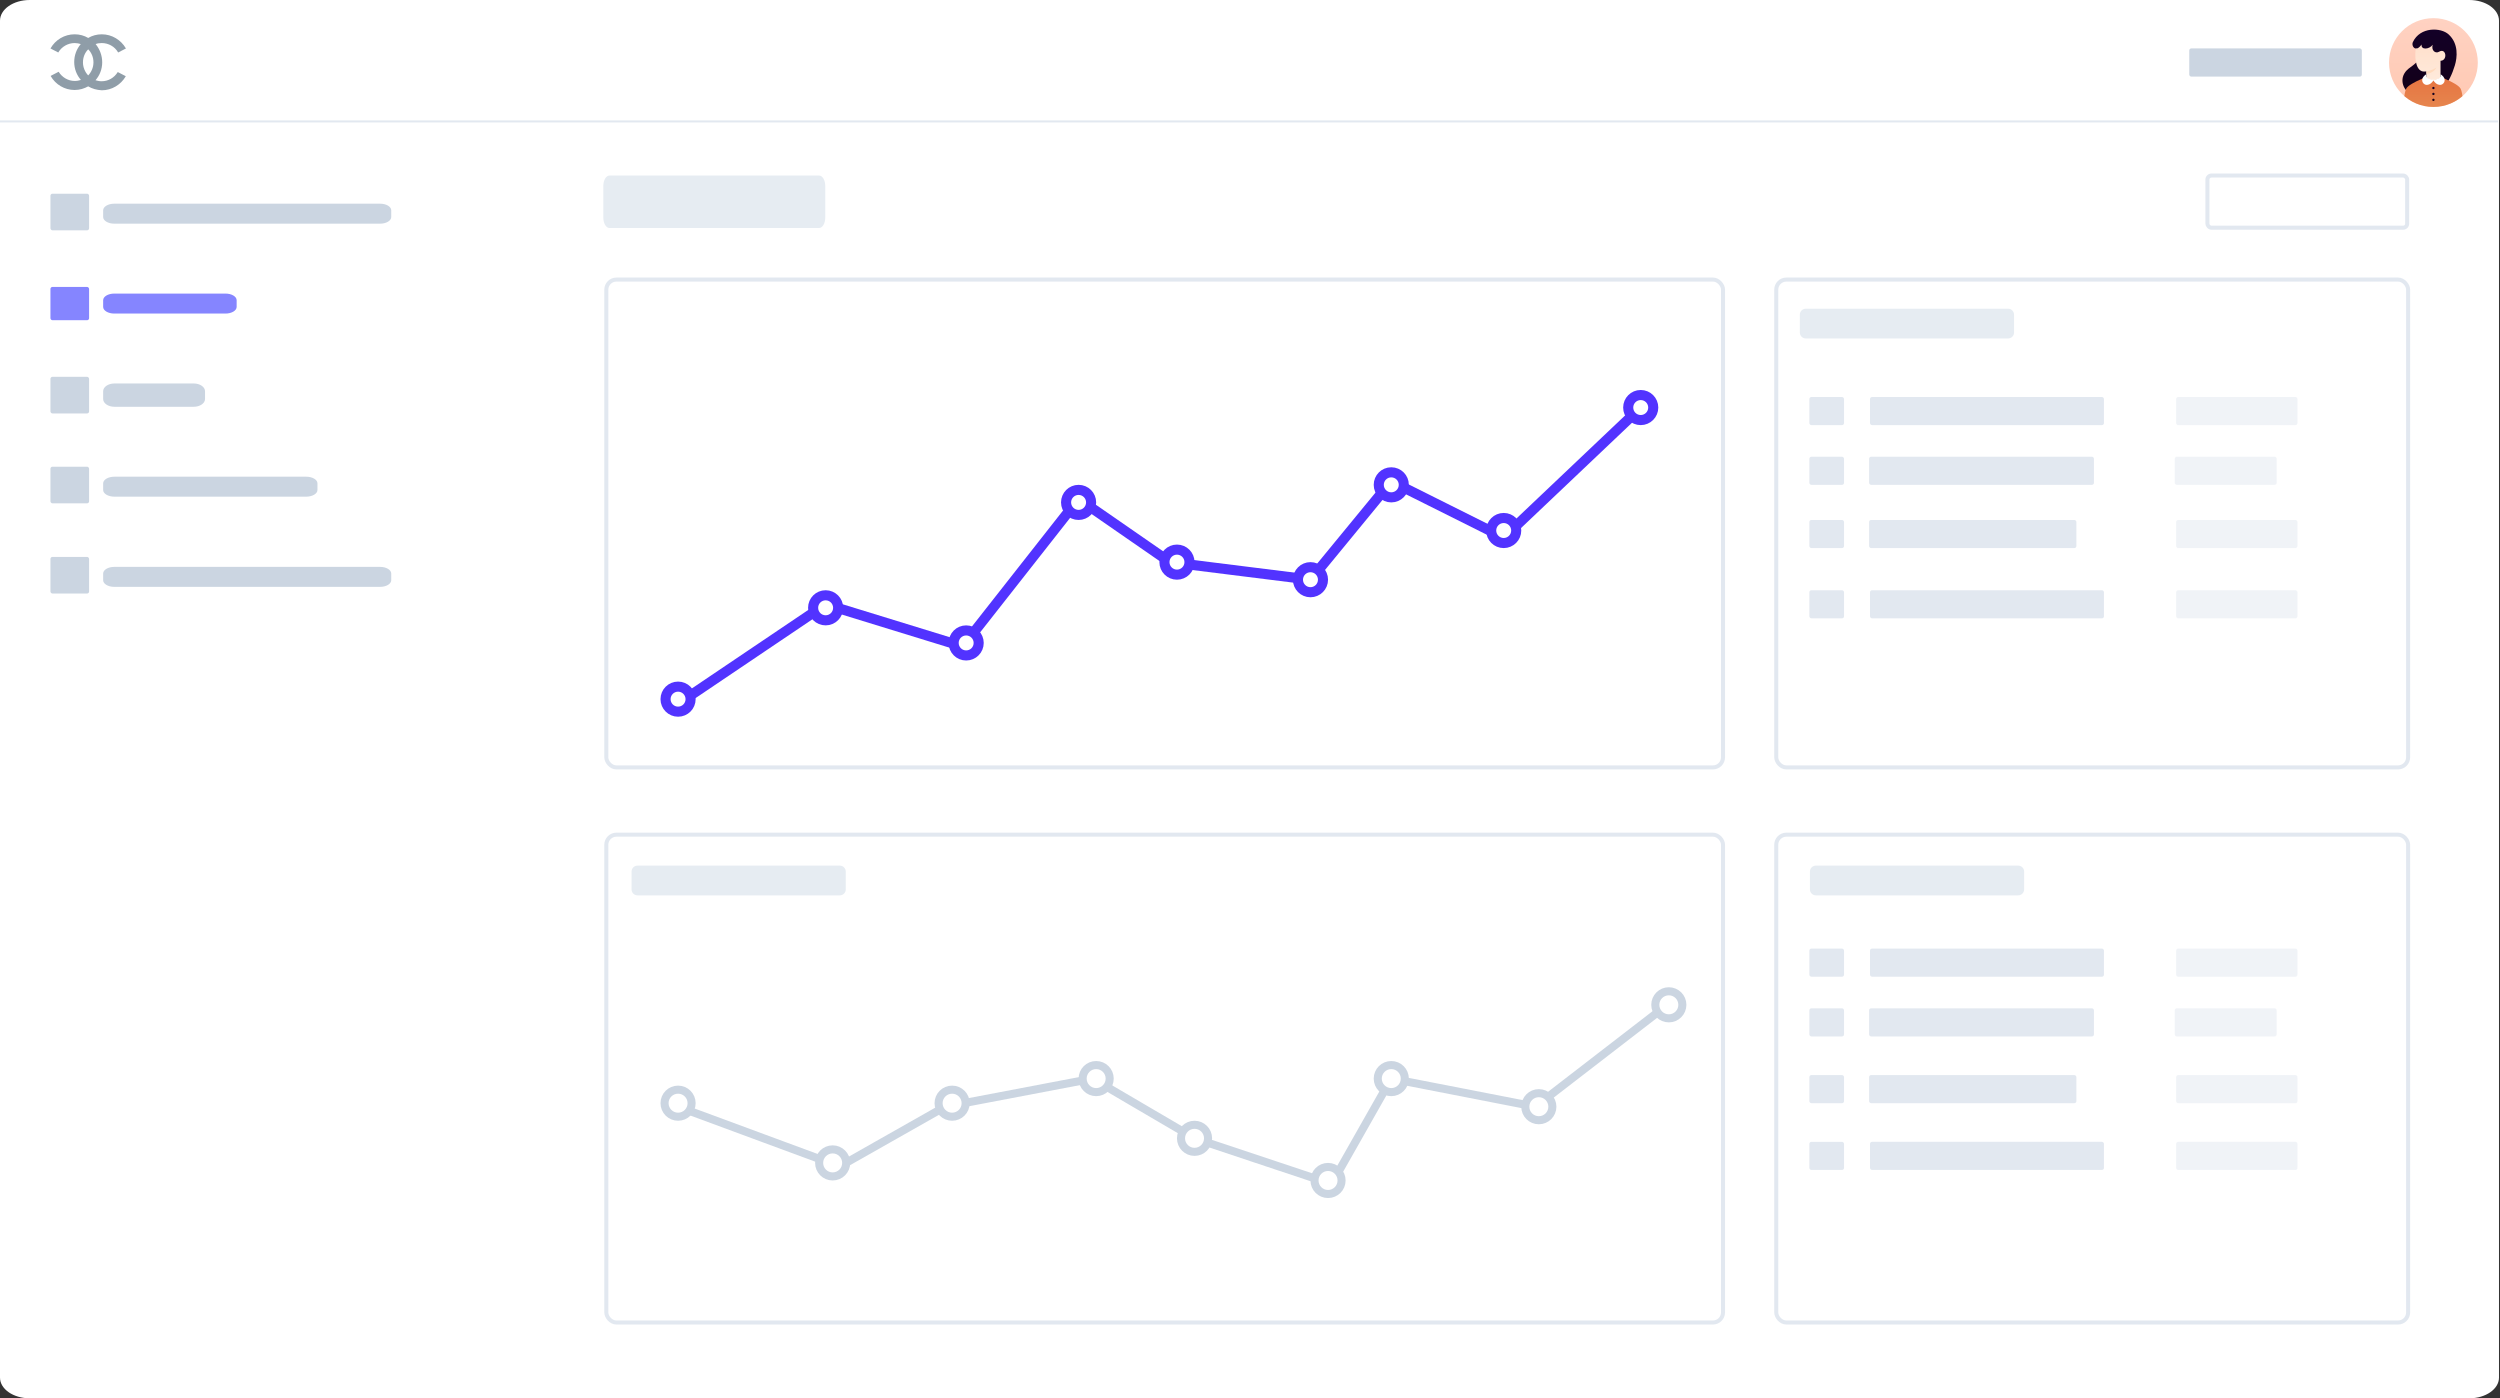 <svg xmlns="http://www.w3.org/2000/svg" width="1239" height="693" fill="none" viewBox="0 0 1239 693"><rect x="0" y="0" width="1239" height="693" fill="#333333" stroke="none"/><path fill="#fff" d="M1223.76 0H14.744C6.601 0 0 4.59 0 10.252V682.749C0 688.41 6.601 693 14.744 693H1223.76C1231.9 693 1238.5 688.41 1238.5 682.749V10.252C1238.5 4.59 1231.9 0 1223.76 0Z"/><path fill="#CBD5E1" d="M188.406 100.95H56.61C53.577 100.95 51.118 102.427 51.118 104.25V107.55C51.118 109.372 53.577 110.85 56.61 110.85H188.406C191.438 110.85 193.897 109.372 193.897 107.55V104.25C193.897 102.427 191.438 100.95 188.406 100.95Z"/><path fill="#CBD5E1" d="M188.406 280.95H56.61C53.577 280.95 51.118 282.427 51.118 284.25V287.55C51.118 289.372 53.577 290.85 56.61 290.85H188.406C191.438 290.85 193.897 289.372 193.897 287.55V284.25C193.897 282.427 191.438 280.95 188.406 280.95Z"/><rect width="19.153" height="18.15" x="25" y="96" fill="#CBD5E1" rx="1"/><rect width="19.153" height="18.15" x="25" y="276" fill="#CBD5E1" rx="1"/><rect width="19.153" height="18.15" x="25" y="186.75" fill="#CBD5E1" rx="1"/><rect width="19.153" height="18.15" x="25" y="231.3" fill="#CBD5E1" rx="1"/><path fill="#8585FF" d="M111.77 145.5H56.632C53.587 145.5 51.118 146.977 51.118 148.8V152.1C51.118 153.922 53.587 155.4 56.632 155.4H111.77C114.815 155.4 117.284 153.922 117.284 152.1V148.8C117.284 146.977 114.815 145.5 111.77 145.5Z"/><rect width="19.153" height="16.5" x="25" y="142.2" fill="#8585FF" rx="1"/><path fill="#CBD5E1" d="M96.003 190.05H56.729C53.63 190.05 51.118 191.774 51.118 193.9V197.75C51.118 199.876 53.63 201.6 56.729 201.6H96.003C99.101 201.6 101.613 199.876 101.613 197.75V193.9C101.613 191.774 99.101 190.05 96.003 190.05Z"/><path fill="#CBD5E1" d="M151.742 236.25H56.708C53.621 236.25 51.118 237.727 51.118 239.55V242.85C51.118 244.672 53.621 246.15 56.708 246.15H151.742C154.829 246.15 157.332 244.672 157.332 242.85V239.55C157.332 237.727 154.829 236.25 151.742 236.25Z"/><rect width="85.516" height="13.972" x="1170.52" y="37.972" fill="#CBD5E1" rx="1" transform="rotate(-180 1170.52 37.972)"/><path fill="#E6ECF2" d="M405.944 87H302.056C300.368 87 299 89.328 299 92.2V107.8C299 110.672 300.368 113 302.056 113H405.944C407.632 113 409 110.672 409 107.8V92.2C409 89.328 407.632 87 405.944 87Z"/><path fill="#E6ECF2" d="M995.209 153H894.949C893.32 153 892 154.32 892 155.949V164.795C892 166.424 893.32 167.744 894.949 167.744H995.209C996.837 167.744 998.157 166.424 998.157 164.795V155.949C998.157 154.32 996.837 153 995.209 153Z"/><path fill="#E6ECF2" d="M1000.21 429H899.949C898.32 429 897 430.32 897 431.949V440.795C897 442.424 898.32 443.744 899.949 443.744H1000.21C1001.84 443.744 1003.16 442.424 1003.16 440.795V431.949C1003.16 430.32 1001.84 429 1000.21 429Z"/><path fill="#E6ECF2" d="M416.209 429H315.949C314.32 429 313 430.32 313 431.949V440.795C313 442.424 314.32 443.744 315.949 443.744H416.209C417.837 443.744 419.157 442.424 419.157 440.795V431.949C419.157 430.32 417.837 429 416.209 429Z"/><rect width="553.445" height="241.769" x="300.487" y="138.555" stroke="#E2E8F0" stroke-width="2" rx="5"/><rect width="98.99" height="25.859" x="1094" y="87" stroke="#E2E8F0" stroke-width="2" rx="2"/><rect width="313.158" height="241.769" x="880.309" y="138.555" stroke="#E2E8F0" stroke-width="2" rx="5"/><rect width="313.158" height="241.769" x="880.309" y="413.666" stroke="#E2E8F0" stroke-width="2" rx="5"/><rect width="553.445" height="241.769" x="300.487" y="413.666" stroke="#E2E8F0" stroke-width="2" rx="5"/><path fill="#5233FF" d="M409.183 299.488L409.919 297.098C409.196 296.876 408.412 296.992 407.786 297.415L409.183 299.488ZM477.09 320.382L476.355 322.771C477.344 323.076 478.417 322.74 479.056 321.927L477.09 320.382ZM534.55 247.251L535.973 245.196C534.886 244.443 533.401 244.667 532.584 245.707L534.55 247.251ZM579.822 278.593L578.399 280.649C578.73 280.878 579.112 281.024 579.511 281.074L579.822 278.593ZM649.47 287.299L649.16 289.78C650.011 289.886 650.857 289.549 651.402 288.886L649.47 287.299ZM689.518 238.545L690.636 236.309C689.592 235.787 688.326 236.057 687.586 236.958L689.518 238.545ZM745.236 266.405L744.118 268.641C745.059 269.111 746.194 268.942 746.957 268.218L745.236 266.405ZM335.709 352.055L410.581 301.56L407.786 297.415L332.914 347.91L335.709 352.055ZM408.448 301.877L476.355 322.771L477.826 317.993L409.919 297.098L408.448 301.877ZM479.056 321.927L536.516 248.796L532.584 245.707L475.125 318.837L479.056 321.927ZM533.127 249.307L578.399 280.649L581.245 276.538L535.973 245.196L533.127 249.307ZM579.511 281.074L649.16 289.78L649.78 284.818L580.132 276.112L579.511 281.074ZM651.402 288.886L691.449 240.132L687.586 236.958L647.538 285.712L651.402 288.886ZM688.4 240.781L744.118 268.641L746.354 264.169L690.636 236.309L688.4 240.781ZM746.957 268.218L814.864 203.794L811.423 200.166L743.516 264.591L746.957 268.218Z"/><path stroke="#CBD5E1" stroke-linecap="round" stroke-linejoin="round" stroke-width="4" d="M336.053 548.48L416.148 578.08L468.384 548.48L541.515 534.55L592.01 564.151L659.917 586.786L689.518 534.55L760.907 548.48L821.849 501.467"/><circle cx="409.183" cy="301.229" r="6.206" fill="#fff" stroke="#5233FF" stroke-width="5"/><circle cx="336.053" cy="346.5" r="6.206" fill="#fff" stroke="#5233FF" stroke-width="5"/><circle cx="412.666" cy="576.339" r="6.706" fill="#fff" stroke="#CBD5E1" stroke-width="4"/><circle cx="336.053" cy="546.739" r="6.706" fill="#fff" stroke="#CBD5E1" stroke-width="4"/><circle cx="471.867" cy="546.739" r="6.706" fill="#fff" stroke="#CBD5E1" stroke-width="4"/><circle cx="592.01" cy="564.151" r="6.706" fill="#fff" stroke="#CBD5E1" stroke-width="4"/><circle cx="658.176" cy="585.045" r="6.706" fill="#fff" stroke="#CBD5E1" stroke-width="4"/><circle cx="689.518" cy="534.55" r="6.706" fill="#fff" stroke="#CBD5E1" stroke-width="4"/><circle cx="762.648" cy="548.48" r="6.706" fill="#fff" stroke="#CBD5E1" stroke-width="4"/><circle cx="827.073" cy="497.985" r="6.706" fill="#fff" stroke="#CBD5E1" stroke-width="4"/><circle cx="543.256" cy="534.55" r="6.706" fill="#fff" stroke="#CBD5E1" stroke-width="4"/><circle cx="478.832" cy="318.641" r="6.206" fill="#fff" stroke="#5233FF" stroke-width="5"/><circle cx="534.55" cy="248.992" r="6.206" fill="#fff" stroke="#5233FF" stroke-width="5"/><circle cx="583.304" cy="278.593" r="6.206" fill="#fff" stroke="#5233FF" stroke-width="5"/><circle cx="649.47" cy="287.299" r="6.206" fill="#fff" stroke="#5233FF" stroke-width="5"/><circle cx="689.518" cy="240.286" r="6.206" fill="#fff" stroke="#5233FF" stroke-width="5"/><circle cx="745.236" cy="262.922" r="6.206" fill="#fff" stroke="#5233FF" stroke-width="5"/><circle cx="813.143" cy="201.98" r="6.206" fill="#fff" stroke="#5233FF" stroke-width="5"/><rect width="17.176" height="13.929" x="896.721" y="196.757" fill="#E2E8F0" rx="1"/><rect width="115.936" height="13.929" x="926.779" y="196.756" fill="#E2E8F0" rx="1"/><rect width="60.115" height="13.929" x="1078.5" y="196.756" fill="#E2E8F0" fill-opacity=".5" rx="1"/><rect width="17.176" height="13.929" x="896.721" y="470.126" fill="#E2E8F0" rx="1"/><rect width="115.936" height="13.929" x="926.779" y="470.126" fill="#E2E8F0" rx="1"/><rect width="60.115" height="13.929" x="1078.5" y="470.126" fill="#E2E8F0" fill-opacity=".5" rx="1"/><rect width="17.176" height="13.929" x="896.721" y="226.358" fill="#E2E8F0" rx="1"/><rect width="111.437" height="13.93" x="926.322" y="226.357" fill="#E2E8F0" rx="1"/><rect width="50.495" height="13.93" x="1077.81" y="226.357" fill="#E2E8F0" fill-opacity=".5" rx="1"/><rect width="17.176" height="13.929" x="896.721" y="499.727" fill="#E2E8F0" rx="1"/><rect width="111.437" height="13.93" x="926.322" y="499.726" fill="#E2E8F0" rx="1"/><rect width="50.495" height="13.93" x="1077.81" y="499.726" fill="#E2E8F0" fill-opacity=".5" rx="1"/><rect width="17.176" height="13.929" x="896.721" y="257.699" fill="#E2E8F0" rx="1"/><rect width="102.731" height="13.93" x="926.322" y="257.698" fill="#E2E8F0" rx="1"/><rect width="60.115" height="13.929" x="1078.5" y="257.698" fill="#E2E8F0" fill-opacity=".5" rx="1"/><rect width="17.176" height="13.929" x="896.721" y="532.81" fill="#E2E8F0" rx="1"/><rect width="102.731" height="13.93" x="926.322" y="532.809" fill="#E2E8F0" rx="1"/><rect width="60.115" height="13.929" x="1078.5" y="532.809" fill="#E2E8F0" fill-opacity=".5" rx="1"/><rect width="17.176" height="13.929" x="896.721" y="292.523" fill="#E2E8F0" rx="1"/><rect width="115.936" height="13.929" x="926.779" y="292.523" fill="#E2E8F0" rx="1"/><rect width="60.115" height="13.929" x="1078.5" y="292.523" fill="#E2E8F0" fill-opacity=".5" rx="1"/><rect width="17.176" height="13.929" x="896.721" y="565.893" fill="#E2E8F0" rx="1"/><rect width="115.936" height="13.929" x="926.779" y="565.892" fill="#E2E8F0" rx="1"/><rect width="60.115" height="13.929" x="1078.5" y="565.892" fill="#E2E8F0" fill-opacity=".5" rx="1"/><line x2="1238" y1="60.183" y2="60.183" stroke="#E2E8F0"/><g clip-path="url(#clip0_107_63)"><path fill="url(#paint0_linear_107_63)" d="M1184 31C1184 18.85 1193.85 9 1206 9V9C1218.15 9 1228 18.85 1228 31V31C1228 43.15 1218.15 53 1206 53V53C1193.85 53 1184 43.15 1184 31V31Z"/><path fill="url(#paint1_linear_107_63)" d="M1216.63 32.393C1217.82 28.442 1218.56 21.687 1213.55 17.067C1209.73 13.536 1199.4 13.18 1195.81 20.88C1195.21 22.165 1196.03 24.18 1197.64 24.107C1198.27 24.077 1198.67 26.087 1199.03 27.333C1198.52 32.393 1193.95 32.487 1191.63 36.353C1188.77 41.12 1192.29 48.16 1200.72 48.16C1209.15 48.16 1213.99 41.179 1216.63 32.393Z"/><path fill="url(#paint2_linear_107_63)" d="M1219.49 43.969C1220.57 46.041 1221.11 53.587 1221.11 53.587H1190.89C1190.89 53.587 1191.43 46.041 1192.51 43.969C1194.12 40.862 1206 36.867 1206 36.867C1206 36.867 1217.88 40.862 1219.49 43.969Z"/><path fill="url(#paint3_linear_107_63)" d="M1209.52 38.627C1209.52 38.627 1207.65 39.654 1205.93 39.654C1204.2 39.654 1202.48 38.627 1202.48 38.627V35.4C1202.11 35.459 1201.73 35.481 1201.36 35.467C1197.84 35.466 1196.51 30.342 1197.2 24.107C1197.64 24.107 1198.67 24.107 1200.13 22.053C1199.77 24.913 1204.02 24.474 1205.63 22.2C1204.83 24.913 1206.95 26.747 1208.79 25.647C1212.38 23.49 1213.19 30.065 1209.52 30.12V38.627Z"/><g style="mix-blend-mode:multiply" opacity=".782"><path fill="#FFD7B8" d="M1202.48 35.4C1204.3 35.065 1206.04 34.394 1207.61 33.42C1207.61 33.42 1205.78 36.574 1202.48 36.574V35.4Z"/></g><path fill="#fff" d="M1206 39.503C1207.06 39.455 1209.52 38.936 1209.52 37.814V36.867C1209.79 36.867 1210.56 37.502 1210.96 38.04C1212.52 40.167 1210.78 42.073 1209.37 42.073C1207.58 42.073 1206.4 40.58 1206 39.862C1205.6 40.58 1204.42 42.073 1202.63 42.073C1201.22 42.073 1199.48 40.167 1201.04 38.04C1201.44 37.502 1202.21 36.867 1202.48 36.867V37.814C1202.48 38.936 1205 39.455 1206 39.503Z"/><path fill="url(#paint4_linear_107_63)" d="M1205.41 49.48C1205.41 49.364 1205.45 49.251 1205.51 49.154C1205.58 49.057 1205.67 48.982 1205.78 48.938C1205.88 48.894 1206 48.882 1206.11 48.905C1206.23 48.927 1206.33 48.983 1206.41 49.065C1206.5 49.147 1206.55 49.252 1206.58 49.365C1206.6 49.479 1206.59 49.597 1206.54 49.705C1206.5 49.812 1206.42 49.903 1206.33 49.968C1206.23 50.032 1206.12 50.067 1206 50.067C1205.84 50.067 1205.7 50.005 1205.59 49.895C1205.48 49.785 1205.41 49.636 1205.41 49.48ZM1205.41 46.547C1205.41 46.431 1205.45 46.317 1205.51 46.221C1205.58 46.124 1205.67 46.049 1205.78 46.005C1205.88 45.96 1206 45.949 1206.11 45.971C1206.23 45.994 1206.33 46.05 1206.41 46.132C1206.5 46.214 1206.55 46.318 1206.58 46.432C1206.6 46.546 1206.59 46.664 1206.54 46.771C1206.5 46.878 1206.42 46.97 1206.33 47.034C1206.23 47.099 1206.12 47.133 1206 47.133C1205.84 47.133 1205.7 47.072 1205.59 46.961C1205.48 46.851 1205.41 46.702 1205.41 46.547ZM1205.41 43.613C1205.41 43.497 1205.45 43.384 1205.51 43.287C1205.58 43.191 1205.67 43.116 1205.78 43.071C1205.88 43.027 1206 43.015 1206.11 43.038C1206.23 43.06 1206.33 43.116 1206.41 43.198C1206.5 43.281 1206.55 43.385 1206.58 43.499C1206.6 43.613 1206.59 43.731 1206.54 43.838C1206.5 43.945 1206.42 44.037 1206.33 44.101C1206.23 44.166 1206.12 44.2 1206 44.2C1205.84 44.2 1205.7 44.138 1205.59 44.028C1205.48 43.918 1205.41 43.769 1205.41 43.613V43.613Z"/></g><path fill="#506677" fill-opacity=".64" fill-rule="evenodd" d="M43.715 42.797C41.764 43.88 39.452 44.603 36.995 44.603C31.937 44.603 27.529 41.857 25.145 37.738C25.145 37.738 25.145 37.738 25.145 37.666C25.145 37.666 25.145 37.666 25.145 37.594L27.096 36.582L29.047 35.571L29.119 35.643C30.781 38.316 33.743 40.123 37.067 40.123C38.151 40.123 39.163 39.906 40.102 39.617C38.007 37.233 36.778 34.126 36.778 30.729C36.778 27.333 38.007 24.226 40.03 21.841C39.091 21.552 38.079 21.336 36.995 21.336C33.671 21.336 30.564 23.142 28.902 25.96V26.032L25 24.009C25 23.937 25.072 23.937 25.072 23.937C27.457 19.746 31.937 17 36.995 17C39.452 17 41.764 17.65 43.715 18.806C45.666 17.65 47.978 17 50.435 17C55.493 17 59.974 19.818 62.358 23.937L62.43 24.009L58.528 26.032V25.96C56.866 23.07 53.759 21.336 50.435 21.336C49.351 21.336 48.34 21.48 47.4 21.841C49.424 24.37 50.652 27.478 50.652 30.874C50.652 34.27 49.424 37.377 47.328 39.762C48.267 40.051 49.279 40.267 50.363 40.267C53.759 40.267 56.65 38.461 58.312 35.787C58.312 35.715 58.384 35.715 58.384 35.715L60.335 36.727L62.286 37.738C62.286 37.738 62.286 37.738 62.286 37.811C62.286 37.811 62.286 37.811 62.286 37.883C59.901 41.929 55.493 44.748 50.435 44.748C47.906 44.603 45.594 43.953 43.715 42.797ZM43.715 37.377C42.126 35.715 41.114 33.403 41.114 30.874C41.114 28.417 42.053 26.105 43.715 24.443C45.377 26.105 46.316 28.417 46.316 30.874C46.316 33.403 45.305 35.715 43.715 37.377Z" clip-rule="evenodd"/><defs><linearGradient id="paint0_linear_107_63" x1="1206" x2="1206" y1="53" y2="9" gradientUnits="userSpaceOnUse"><stop stop-color="#FFC9B3"/><stop offset="1" stop-color="#FFD2C2"/></linearGradient><linearGradient id="paint1_linear_107_63" x1="1204.08" x2="1204.08" y1="14.66" y2="48.16" gradientUnits="userSpaceOnUse"><stop stop-color="#130027"/><stop offset="1" stop-color="#130017"/></linearGradient><linearGradient id="paint2_linear_107_63" x1="1206" x2="1206" y1="53.587" y2="36.867" gradientUnits="userSpaceOnUse"><stop stop-color="#E6864E"/><stop offset="1" stop-color="#E67240"/></linearGradient><linearGradient id="paint3_linear_107_63" x1="1204.47" x2="1204.47" y1="22.053" y2="39.654" gradientUnits="userSpaceOnUse"><stop stop-color="#FFE0CC"/><stop offset="1" stop-color="#FFEADB"/></linearGradient><linearGradient id="paint4_linear_107_63" x1="1206" x2="1206" y1="43.027" y2="50.067" gradientUnits="userSpaceOnUse"><stop stop-color="#130027"/><stop offset="1" stop-color="#130017"/></linearGradient><clipPath id="clip0_107_63"><path fill="#fff" d="M1184 31C1184 18.85 1193.85 9 1206 9V9C1218.15 9 1228 18.85 1228 31V31C1228 43.15 1218.15 53 1206 53V53C1193.85 53 1184 43.15 1184 31V31Z"/></clipPath></defs></svg>